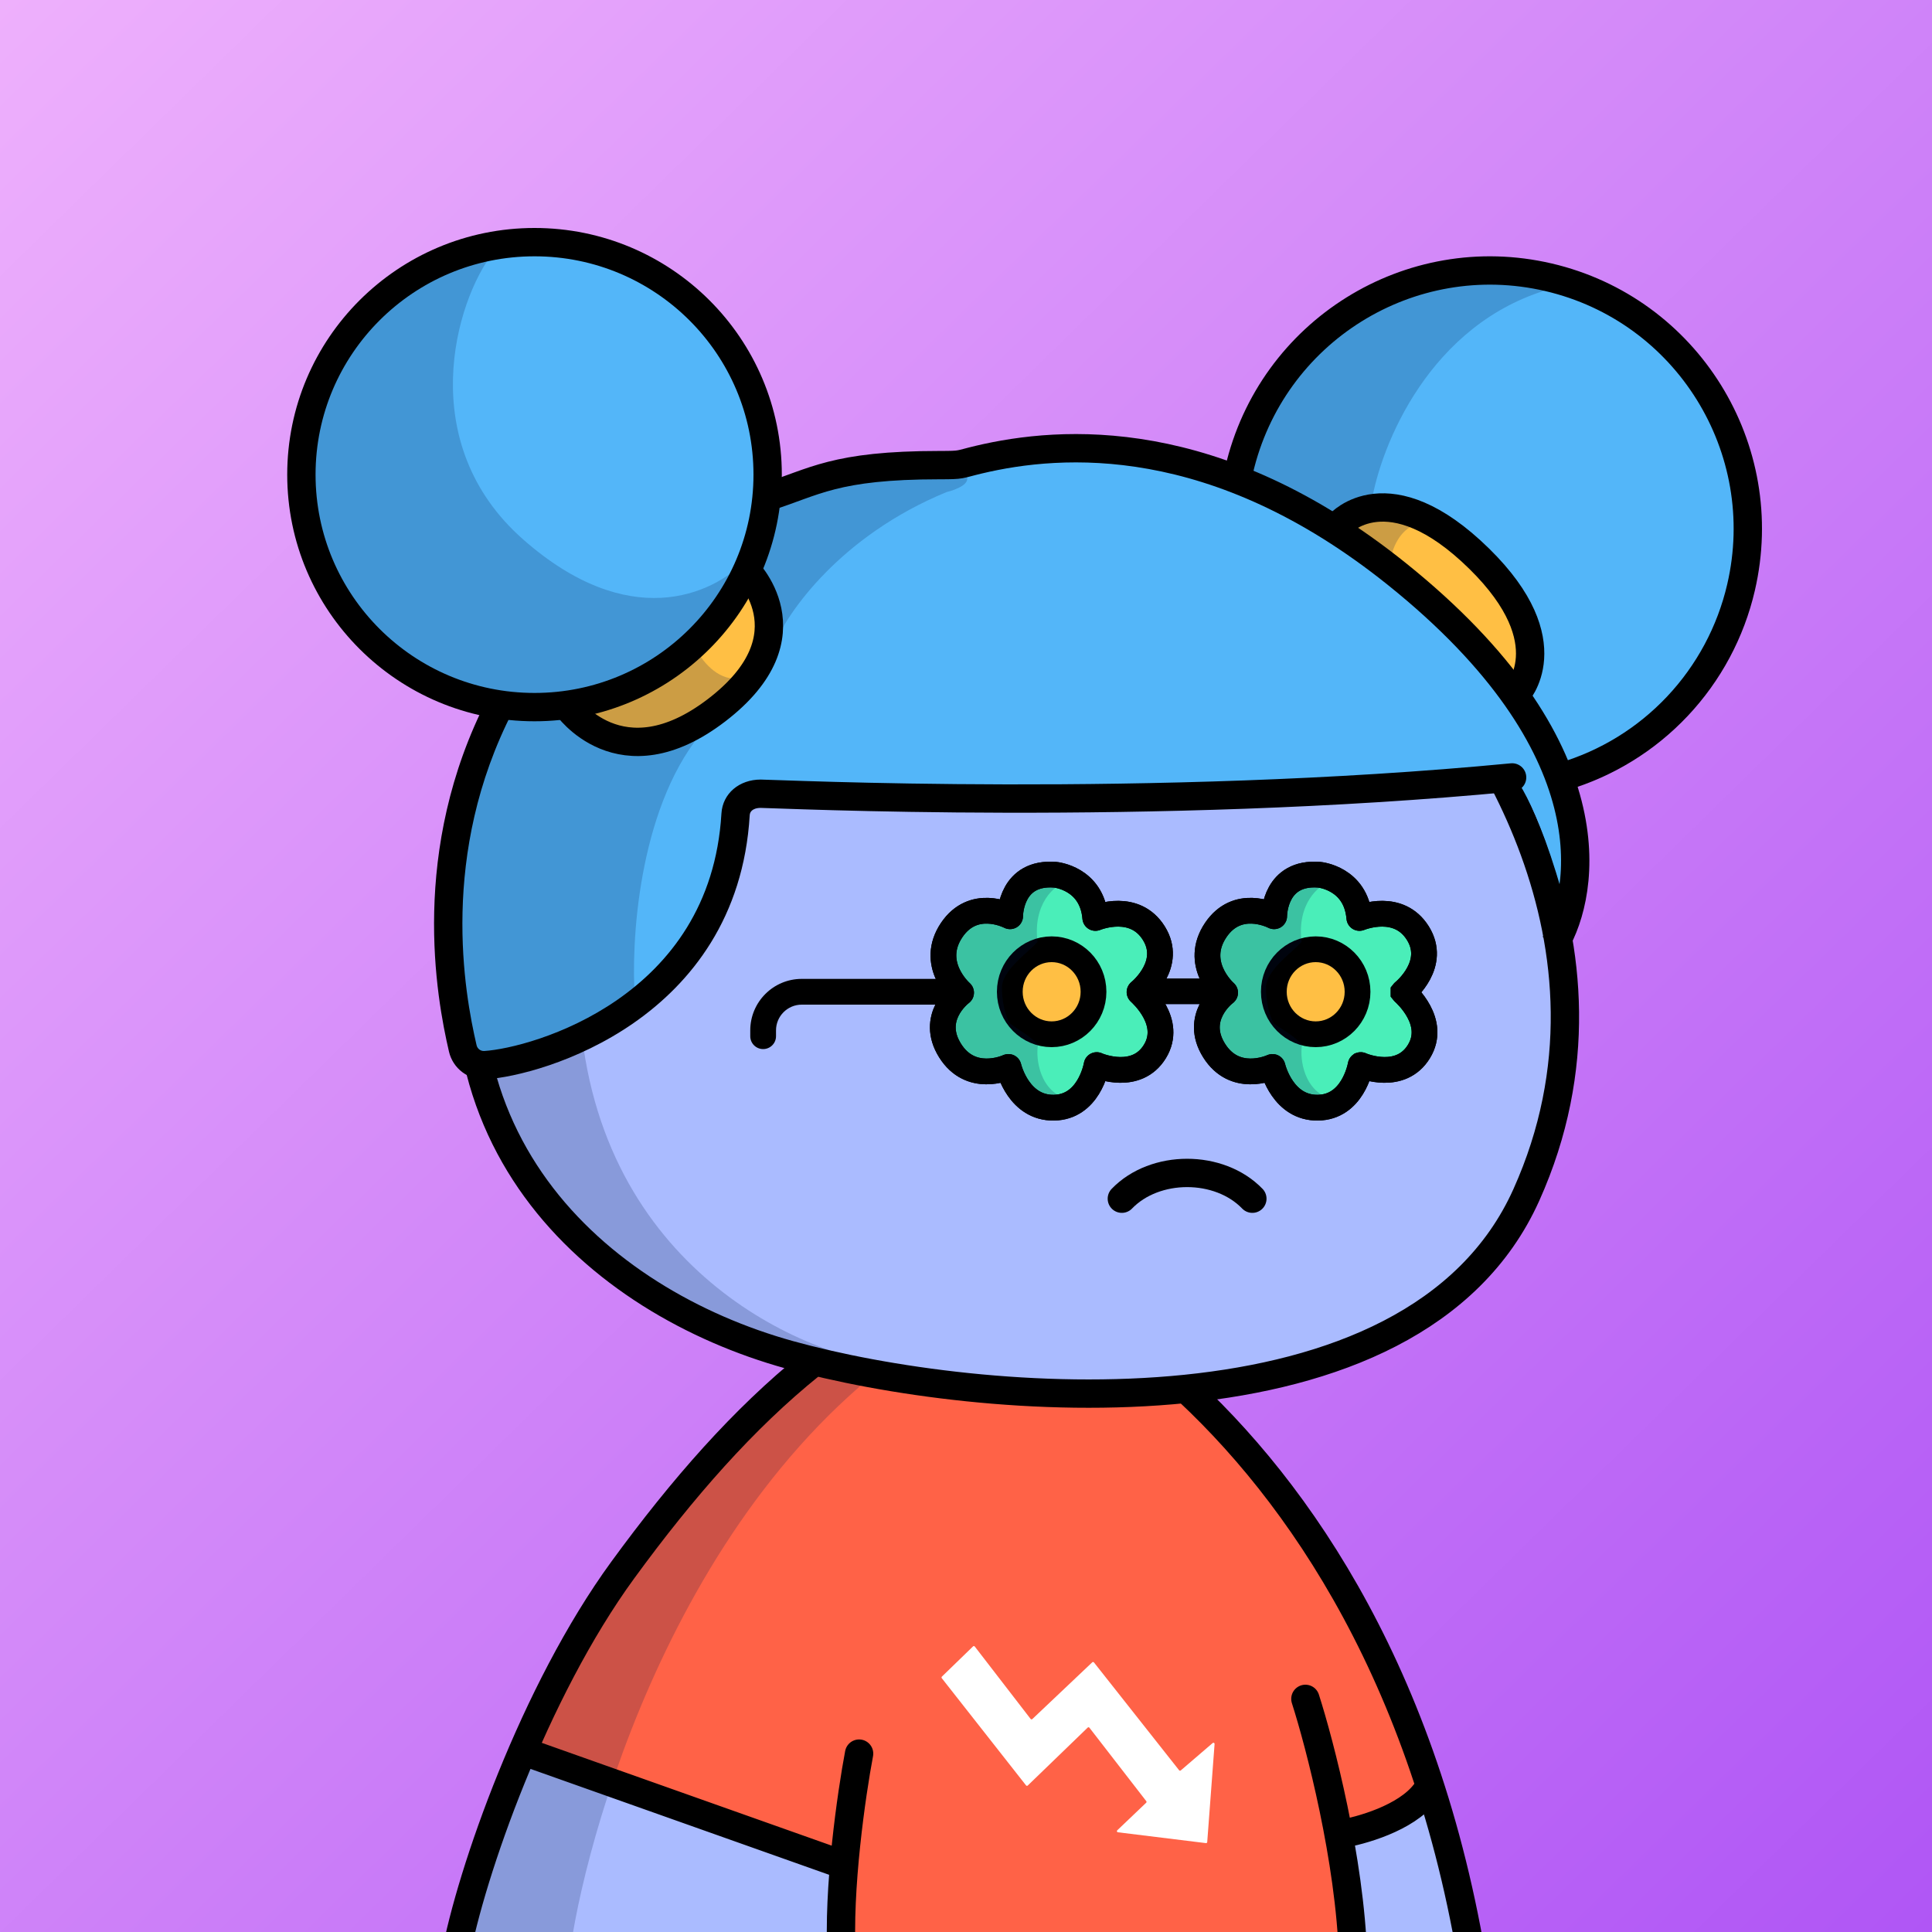 <svg
      xmlns="http://www.w3.org/2000/svg"
      preserveAspectRatio="xMidYMin meet"
      fill="none"
      viewBox="0 0 1500 1500"
    >
      <rect x="0" y="0" width="1500" height="1500" fill="#333333" stroke="none"/>
      <g>
      <path fill="url(#prefix__paint0_linear_53_30461)" d="M0 0h1500v1500H0z"/><defs><linearGradient id="prefix__paint0_linear_53_30461" x1="0" y1="0" x2="1500" y2="1533.5" gradientUnits="userSpaceOnUse">
<stop stop-color="#EEB0FC"/>
<stop offset="1" stop-color="#AF55F5"/>
</linearGradient></defs>
      <g clip-path="url(#clip0_483_510)">
<path d="M773 1011.5C543.4 1029.9 398.667 1353.5 355 1513H1138.5C1075.7 1127 868.667 1017.83 773 1011.5Z" fill="#FF6247"/>
<path d="M409 1362.5L354 1512.5H651.5V1444.5L409 1362.5Z" fill="#AABBFF"/>
<path d="M1039.5 1426.5L1046 1512.5L1142.5 1504L1111 1393L1039.5 1426.5Z" fill="#AABBFF"/>
<path d="M749.5 1019.5C536 1134 457.448 1414.63 443.159 1511H353.699C350.414 1508.73 357.049 1471.27 409.87 1339.62C462.691 1207.98 569.086 1113.24 605.384 1082.33L674 1033.5L749.5 1019.5Z" fill="#001647" fill-opacity="0.2"/>
<path d="M353.5 1519.5C365.5 1454.33 414.5 1313.6 483.5 1219C530.101 1155.11 577.468 1101.29 629.141 1059.66C710.278 994.299 826.037 996.323 905.02 1064.27C1000.08 1146.05 1103.44 1290.29 1142.5 1519.5M1013.5 1319C1024.83 1354.33 1048.1 1443.9 1050.5 1519.5M667 1361.5C661.167 1392.33 650.3 1467.1 653.5 1519.5M408.5 1360.5L651 1446.5M1040.5 1424C1056.33 1421.5 1091.7 1411.6 1106.5 1392" stroke="black" stroke-width="22" stroke-linecap="round"/>
<path d="M867.933 1422.58C867.187 1422.49 866.882 1421.58 867.424 1421.06L889.898 1399.62C890.227 1399.31 890.265 1398.8 889.987 1398.44L845.82 1341.38C845.494 1340.96 844.873 1340.92 844.49 1341.29L797.948 1386.27C797.567 1386.64 796.949 1386.59 796.622 1386.18L731.189 1302.92C730.909 1302.56 730.943 1302.05 731.269 1301.73L755.472 1278.25C755.855 1277.88 756.479 1277.93 756.804 1278.35L800.169 1334.58C800.492 1335 801.109 1335.04 801.493 1334.68L848.021 1290.61C848.403 1290.25 849.014 1290.29 849.339 1290.7L915.467 1374.43C915.782 1374.83 916.367 1374.88 916.753 1374.55L941.524 1353.28C942.126 1352.76 943.056 1353.23 942.997 1354.02L937.287 1430.18C937.249 1430.68 936.793 1431.06 936.287 1430.99L867.933 1422.58Z" fill="white"/>
</g>
<defs>
<clipPath id="clip0_483_510">
<rect width="1500" height="1500" fill="white"/>
</clipPath>
</defs>
      <g clip-path="url(#clip0_497_1194)">
<path d="M379.667 654.812C432.345 471.574 618.472 401.981 699.114 390.653C740.985 382.718 849.655 375.215 949.364 408.675C980 418.956 1049.88 457.388 1091.92 499.818C1144.47 552.856 1272.97 732.052 1185.05 927.725C1097.12 1123.4 758.414 1092.29 612.749 1051.82C464.472 1010.63 314.48 881.563 379.667 654.812Z" fill="#AABBFF"/>
<path d="M449.293 747.204C454.734 531.068 585.306 432.345 649.911 410C432.292 459.565 365.296 655.455 364 747.204C377.99 984.871 584.496 1053.43 681 1058C601.498 1044.46 443.853 963.339 449.293 747.204Z" fill="#001647" fill-opacity="0.2"/>
<path d="M379.667 654.812C432.345 471.574 618.472 401.981 699.114 390.653C740.985 382.718 849.655 375.215 949.364 408.675C980 418.956 1049.88 457.388 1091.92 499.818C1144.47 552.856 1272.97 732.052 1185.05 927.725C1097.12 1123.4 758.414 1092.29 612.749 1051.82C464.472 1010.63 314.48 881.563 379.667 654.812Z" stroke="black" stroke-width="22" stroke-linecap="round"/>
</g>
<defs>
    <clipPath id="prefix__clip0_299_662"><path fill="#fff" d="M0 0h1500v1500H0z"/></clipPath>
</defs>
      <g clip-path="url(#clip0_624_3356)">
<path d="M870.996 930.668C896.721 904.001 946.598 904.001 972.329 930.668" stroke="black" stroke-width="22" stroke-miterlimit="10" stroke-linecap="round"/>
<path d="M862.422 759.355L842.015 765.301L820.167 771.662L792.451 779.737" stroke="black" stroke-width="22" stroke-linecap="round"/>
<path d="M849.032 769.383C851.93 771.992 853.998 775.393 854.983 779.166C855.967 782.938 855.824 786.917 854.571 790.609C853.318 794.301 851.01 797.545 847.933 799.939C844.856 802.333 841.144 803.772 837.258 804.079C833.371 804.386 829.479 803.546 826.065 801.665C822.65 799.783 819.862 796.941 818.046 793.491C816.229 790.042 815.464 786.135 815.844 782.255C816.225 778.374 817.734 774.691 820.186 771.66L842.041 765.322C844.626 766.181 847.006 767.563 849.032 769.383Z" fill="black" stroke="black" stroke-width="22" stroke-linecap="round"/>
<path d="M1034.8 779.707L1007.09 771.632L985.238 765.271L964.831 759.325" stroke="black" stroke-width="22" stroke-linecap="round"/>
<path d="M978.246 769.284C975.349 771.893 973.28 775.294 972.296 779.067C971.311 782.839 971.455 786.818 972.708 790.51C973.96 794.202 976.268 797.445 979.345 799.839C982.423 802.234 986.134 803.673 990.021 803.98C993.908 804.287 997.799 803.447 1001.21 801.565C1004.63 799.684 1007.42 796.842 1009.23 793.392C1011.05 789.942 1011.82 786.036 1011.43 782.156C1011.05 778.275 1009.54 774.592 1007.09 771.561L985.238 765.223C982.653 766.081 980.273 767.464 978.246 769.284Z" fill="black" stroke="black" stroke-width="22" stroke-linecap="round"/>
</g>
<defs>
<clipPath id="clip0_624_3356">
<rect width="1500" height="1500" fill="white"/>
</clipPath>
</defs>
      <g clip-path="url(#clip0_924_508)">
<path d="M582.499 804.5C582.499 810.023 586.976 814.5 592.499 814.5C598.022 814.5 602.499 810.023 602.499 804.5H582.499ZM747.333 760L622.499 760L622.499 780L747.333 780L747.333 760ZM582.499 800V804.5H602.499V800H582.499ZM622.499 760C600.408 760 582.499 777.908 582.499 800H602.499C602.499 788.954 611.453 780 622.499 780L622.499 760Z" fill="black"/>
<path d="M894.386 769.667H939.5" stroke="black" stroke-width="20" stroke-miterlimit="10"/>
<path d="M989.139 711.37C989.153 711.379 989.168 711.384 989.185 711.384C989.201 711.385 989.217 711.38 989.231 711.372C989.245 711.364 989.256 711.352 989.264 711.338C989.271 711.323 989.275 711.307 989.273 711.291C989.273 708.797 990.302 676.51 1024.25 679.154C1024.25 679.154 1052.73 681.648 1055.38 712.609C1055.38 712.623 1055.39 712.637 1055.4 712.649C1055.4 712.661 1055.41 712.672 1055.43 712.679C1055.44 712.687 1055.45 712.692 1055.47 712.693C1055.48 712.695 1055.5 712.693 1055.51 712.688C1057.55 711.899 1086.02 700.802 1100.84 724.526C1115.66 748.25 1091.4 768.865 1089.77 770.175C1089.76 770.184 1089.75 770.195 1089.74 770.207C1089.74 770.219 1089.73 770.233 1089.73 770.246C1089.73 770.26 1089.74 770.273 1089.74 770.285C1089.75 770.297 1089.76 770.308 1089.77 770.317C1091.29 771.825 1115.74 793.449 1101.63 816.416C1087.53 839.382 1058.56 827.946 1056.54 826.928C1056.53 826.92 1056.51 826.915 1056.5 826.914C1056.48 826.913 1056.47 826.916 1056.45 826.922C1056.44 826.929 1056.43 826.938 1056.42 826.95C1056.41 826.962 1056.4 826.977 1056.4 826.991C1056.01 829.186 1050.02 859.642 1023.17 859.997C996.331 860.352 988.538 830.488 988.031 828.428C988.028 828.415 988.022 828.403 988.013 828.393C988.005 828.382 987.994 828.374 987.982 828.368C987.97 828.362 987.957 828.359 987.944 828.358C987.93 828.358 987.917 828.36 987.905 828.365C986.014 829.225 958.529 841.055 942.611 815.603C926.693 790.15 949.534 772.03 951.156 770.791C951.167 770.783 951.176 770.772 951.183 770.76C951.189 770.747 951.193 770.734 951.193 770.72C951.193 770.706 951.189 770.692 951.183 770.68C951.176 770.667 951.167 770.657 951.156 770.649C949.573 769.228 926.574 747.864 943.893 722.088C960.507 697.495 987.019 710.297 989.139 711.37Z" fill="#4AEEB9" stroke="black" stroke-width="20" stroke-miterlimit="10"/>
<path d="M784.139 711.37C784.153 711.379 784.168 711.384 784.185 711.384C784.201 711.385 784.217 711.38 784.231 711.372C784.245 711.364 784.256 711.352 784.264 711.338C784.271 711.323 784.275 711.307 784.273 711.291C784.273 708.797 785.302 676.51 819.251 679.154C819.251 679.154 847.732 681.648 850.383 712.609C850.384 712.623 850.389 712.637 850.397 712.649C850.404 712.661 850.414 712.672 850.427 712.679C850.439 712.687 850.453 712.692 850.467 712.693C850.481 712.695 850.496 712.693 850.509 712.688C852.55 711.899 881.024 700.802 895.843 724.526C910.661 748.25 886.404 768.865 884.766 770.175C884.756 770.184 884.748 770.195 884.743 770.207C884.737 770.219 884.734 770.233 884.734 770.246C884.734 770.26 884.737 770.273 884.743 770.285C884.748 770.297 884.756 770.308 884.766 770.317C886.285 771.825 910.74 793.449 896.634 816.416C882.527 839.382 853.563 827.946 851.538 826.928C851.525 826.92 851.511 826.915 851.496 826.914C851.481 826.913 851.466 826.916 851.453 826.922C851.439 826.929 851.427 826.938 851.419 826.95C851.41 826.962 851.405 826.977 851.403 826.991C851.008 829.186 845.019 859.642 818.175 859.997C791.331 860.352 783.538 830.488 783.031 828.428C783.028 828.415 783.022 828.403 783.013 828.393C783.005 828.382 782.994 828.374 782.982 828.368C782.97 828.362 782.957 828.359 782.944 828.358C782.93 828.358 782.917 828.36 782.905 828.365C781.014 829.225 753.529 841.055 737.611 815.603C721.693 790.15 744.534 772.03 746.156 770.791C746.167 770.783 746.176 770.772 746.183 770.76C746.189 770.747 746.193 770.734 746.193 770.72C746.193 770.706 746.189 770.692 746.183 770.68C746.176 770.667 746.167 770.657 746.156 770.649C744.573 769.228 721.574 747.864 738.893 722.088C755.507 697.495 782.019 710.297 784.139 711.37Z" fill="#4AEEB9" stroke="black" stroke-width="20" stroke-miterlimit="10"/>
<path d="M1054 770C1054 788.336 1039.34 803 1021.5 803C1003.66 803 989 788.336 989 770C989 751.664 1003.66 737 1021.5 737C1039.34 737 1054 751.664 1054 770Z" fill="#FFBF44" stroke="black" stroke-width="20"/>
<path d="M849 770C849 788.336 834.339 803 816.5 803C798.661 803 784 788.336 784 770C784 751.664 798.661 737 816.5 737C834.339 737 849 751.664 849 770Z" fill="#FFBF44" stroke="black" stroke-width="20"/>
<path d="M1010.55 731.17C1006.77 701.733 1023.94 686.472 1032.99 685.021C1021.34 681.539 998.775 687.791 993.525 691.352C991.687 694.122 987.618 700.294 986.043 702.826C984.074 705.991 982.893 709.552 981.712 709.948C980.531 710.344 964.78 711.531 963.993 711.531C963.205 711.531 943.517 719.84 943.124 720.631C942.73 721.422 935.249 740.414 935.249 741.206C935.249 741.839 938.924 764.418 940.761 775.628C938.53 780.904 933.673 792.959 932.098 798.973C930.523 804.987 948.242 823.108 957.299 831.417L987.224 833.395L1016.76 859.905C1031.72 860.301 1059.6 859.668 1035.66 853.97C1011.72 848.272 1009.14 821.537 1010.85 811.382C1009.8 809.14 1003.45 804.418 1002.19 803.469C1000.61 802.282 989.193 795.016 988.8 794.225C988.406 793.433 983.287 785.124 982.893 767.319C982.578 753.076 1004.25 738.952 1010.55 731.17Z" fill="#001647" fill-opacity="0.2"/>
<path d="M805.55 731.17C801.77 701.733 818.938 686.472 827.994 685.021C816.339 681.539 793.775 687.791 788.525 691.352C786.687 694.122 782.618 700.294 781.043 702.826C779.074 705.991 777.893 709.552 776.712 709.948C775.531 710.344 759.78 711.531 758.993 711.531C758.205 711.531 738.517 719.84 738.124 720.631C737.73 721.422 730.249 740.414 730.249 741.206C730.249 741.839 733.924 764.418 735.761 775.628C733.53 780.904 728.673 792.959 727.098 798.973C725.523 804.987 743.242 823.108 752.299 831.417L782.224 833.395L811.756 859.905C826.719 860.301 854.597 859.668 830.657 853.97C806.716 848.272 804.144 821.537 805.85 811.382C804.8 809.14 798.447 804.418 797.187 803.469C795.612 802.282 784.193 795.016 783.8 794.225C783.406 793.433 778.287 785.124 777.893 767.319C777.578 753.076 799.25 738.952 805.55 731.17Z" fill="#001647" fill-opacity="0.2"/>
<path d="M989.139 711.37C989.153 711.379 989.168 711.384 989.185 711.384C989.201 711.385 989.217 711.38 989.231 711.372C989.245 711.364 989.256 711.352 989.264 711.338C989.271 711.323 989.275 711.307 989.273 711.291C989.273 708.797 990.302 676.51 1024.25 679.154C1024.25 679.154 1052.73 681.648 1055.38 712.609C1055.38 712.623 1055.39 712.637 1055.4 712.649C1055.4 712.661 1055.41 712.672 1055.43 712.679C1055.44 712.687 1055.45 712.692 1055.47 712.693C1055.48 712.695 1055.5 712.693 1055.51 712.688C1057.55 711.899 1086.02 700.802 1100.84 724.526C1115.66 748.25 1091.4 768.865 1089.77 770.175C1089.76 770.184 1089.75 770.195 1089.74 770.207C1089.74 770.219 1089.73 770.233 1089.73 770.246C1089.73 770.26 1089.74 770.273 1089.74 770.285C1089.75 770.297 1089.76 770.308 1089.77 770.317C1091.29 771.825 1115.74 793.449 1101.63 816.416C1087.53 839.382 1058.56 827.946 1056.54 826.928C1056.53 826.92 1056.51 826.915 1056.5 826.914C1056.48 826.913 1056.47 826.916 1056.45 826.922C1056.44 826.929 1056.43 826.938 1056.42 826.95C1056.41 826.962 1056.4 826.977 1056.4 826.991C1056.01 829.186 1050.02 859.642 1023.17 859.997C996.331 860.352 988.538 830.488 988.031 828.428C988.028 828.415 988.022 828.403 988.013 828.393C988.005 828.382 987.994 828.374 987.982 828.368C987.97 828.362 987.957 828.359 987.944 828.358C987.93 828.358 987.917 828.36 987.905 828.365C986.014 829.225 958.529 841.055 942.611 815.603C926.693 790.15 949.534 772.03 951.156 770.791C951.167 770.783 951.176 770.772 951.183 770.76C951.189 770.747 951.193 770.734 951.193 770.72C951.193 770.706 951.189 770.692 951.183 770.68C951.176 770.667 951.167 770.657 951.156 770.649C949.573 769.228 926.574 747.864 943.893 722.088C960.507 697.495 987.019 710.297 989.139 711.37Z" stroke="black" stroke-width="20" stroke-miterlimit="10"/>
<path d="M784.139 711.37C784.153 711.379 784.168 711.384 784.185 711.384C784.201 711.385 784.217 711.38 784.231 711.372C784.245 711.364 784.256 711.352 784.264 711.338C784.271 711.323 784.275 711.307 784.273 711.291C784.273 708.797 785.302 676.51 819.251 679.154C819.251 679.154 847.732 681.648 850.383 712.609C850.384 712.623 850.389 712.637 850.397 712.649C850.404 712.661 850.414 712.672 850.427 712.679C850.439 712.687 850.453 712.692 850.467 712.693C850.481 712.695 850.496 712.693 850.509 712.688C852.55 711.899 881.024 700.802 895.843 724.526C910.661 748.25 886.404 768.865 884.766 770.175C884.756 770.184 884.748 770.195 884.743 770.207C884.737 770.219 884.734 770.233 884.734 770.246C884.734 770.26 884.737 770.273 884.743 770.285C884.748 770.297 884.756 770.308 884.766 770.317C886.285 771.825 910.74 793.449 896.634 816.416C882.527 839.382 853.563 827.946 851.538 826.928C851.525 826.92 851.511 826.915 851.496 826.914C851.481 826.913 851.466 826.916 851.453 826.922C851.439 826.929 851.427 826.938 851.419 826.95C851.41 826.962 851.405 826.977 851.403 826.991C851.008 829.186 845.019 859.642 818.175 859.997C791.331 860.352 783.538 830.488 783.031 828.428C783.028 828.415 783.022 828.403 783.013 828.393C783.005 828.382 782.994 828.374 782.982 828.368C782.97 828.362 782.957 828.359 782.944 828.358C782.93 828.358 782.917 828.36 782.905 828.365C781.014 829.225 753.529 841.055 737.611 815.603C721.693 790.15 744.534 772.03 746.156 770.791C746.167 770.783 746.176 770.772 746.183 770.76C746.189 770.747 746.193 770.734 746.193 770.72C746.193 770.706 746.189 770.692 746.183 770.68C746.176 770.667 746.167 770.657 746.156 770.649C744.573 769.228 721.574 747.864 738.893 722.088C755.507 697.495 782.019 710.297 784.139 711.37Z" stroke="black" stroke-width="20" stroke-miterlimit="10"/>
</g>
<defs>
<clipPath id="clip0_924_508">
<rect width="1500" height="1500" fill="white"/>
</clipPath>
</defs>
      <g clip-path="url(#clip0_708_47)">
<path d="M897.736 617.618L881.079 614.086C881.079 614.086 866.198 610.584 860.384 617.618C854.569 624.652 841.111 606.134 840.193 611.058C839.274 615.983 793.249 617.114 793.249 617.114H752.868C752.868 617.114 707.792 611.654 689.772 617.618C671.751 623.583 639.012 615.842 634.752 617.114C630.492 618.385 581.862 619.445 579.732 621.15C577.602 622.856 570.252 648.711 568.122 650.417C565.992 652.122 563.499 671.226 563.075 682.711C562.651 694.196 552.848 701.805 552.475 709.455C552.101 717.104 532.062 737.631 528.236 750.387C524.409 763.143 519.059 764.607 515.233 772.256C511.407 779.906 495.375 780.814 492.407 784.639C489.439 788.464 477.133 791.996 473.731 796.245C469.593 801.754 467.564 805.947 461.899 809.869C454.64 814.804 452.248 815.551 452.248 815.551C452.248 815.551 418.156 814.471 415.016 815.753C411.876 817.034 366.558 827.409 366.558 827.409L354.595 824.381C354.595 824.381 379.228 837.894 374.968 823.009C370.707 808.123 368.173 826.036 365.226 806.195C362.278 786.355 359.653 780.269 354.979 765.687C350.305 751.104 346.468 735.613 342.683 721.161C338.897 706.709 342.683 691.39 342.683 691.39C342.683 691.39 344.005 664.828 348.043 648.388C352.081 631.949 353.575 624.995 353.999 621.342C354.423 617.689 364.63 590.128 365.478 588.039C366.326 585.95 390.999 520.857 390.999 520.857L420.437 490.238L487.561 425.175C487.561 425.175 603.658 389.854 610.069 386.705C616.479 383.556 630.906 380.105 632.188 379.257C633.47 378.41 674.942 363.907 682.604 360.507C690.266 357.106 701.472 362.283 707.842 360.507C714.213 358.73 750.334 357.065 757.562 356.217C764.791 355.37 784.82 344.733 803.637 346.126C822.455 347.518 852.378 345.742 874.578 348.921C896.777 352.1 938.704 362.151 938.704 362.151L1069.02 429.898L1161.55 513.278L1222 627.932L1216.9 708.445C1193 617 1172.07 598.525 1172.07 598.525C1172.07 598.525 1118.32 617.618 1025.79 611.401C1023.83 610.978 970.06 617.78 967.395 615.6C964.729 613.42 918.937 614.086 918.937 614.086L897.736 617.618Z" fill="#53B6F9"/>
<path d="M445 548.267C445 548.267 492.54 607.041 554.165 553.465C615.791 499.89 579.238 451 579.238 451L549.47 495.244L511.846 524.868L451.261 545.672L445 548.267Z" fill="#FFBF44"/>
<path d="M1040 401.139C1040 401.139 1087.44 365.088 1144.64 422.698C1201.84 480.308 1183.05 513.346 1183.05 513.346L1177.62 528C1177.62 528 1096.93 442.694 1093.26 441.323C1089.59 439.953 1040 401.139 1040 401.139Z" fill="#FFBF44"/>
<path d="M415 549C514.964 549 596 468.187 596 368.5C596 268.813 514.964 188 415 188C315.036 188 234 268.813 234 368.5C234 468.187 315.036 549 415 549Z" fill="#53B6F9"/>
<path d="M1118.11 214.423C1118.11 214.423 1237.35 183.413 1333.33 308.069C1429.3 432.726 1261.74 581.54 1261.74 581.54L1213.76 597L1176.8 539.157C1176.8 539.157 1216.31 505.594 1154.46 434.32C1092.6 363.046 1032.37 401.917 1032.37 401.917L954 367.547C954 367.547 992.035 241.548 1118.11 214.423Z" fill="#53B6F9"/>
<path d="M382.963 196C353.376 233.807 321.435 344.205 406.162 418.812C487.757 490.662 552.594 462.703 580.026 434.192C580.988 416.977 583.944 398.87 591.031 403.254L592.761 388.062L683.035 361.849C702.871 361.177 743.957 361.546 749.605 368.402C755.254 375.258 742.209 380.332 734.98 382.013C652.674 415.888 611.253 475.439 600.83 500.98L585.7 450.066L588.746 423.32C586.494 426.81 583.573 430.505 580.026 434.192C579.71 439.858 579.609 445.427 579.648 450.066L541.32 505.517C545.859 514.087 559.072 530.218 575.614 526.185C592.156 522.152 563.342 546.685 546.868 559.456C534.214 565.141 510.466 573.455 490.471 574.471L501.479 580.124L543.337 570.546C495.538 630.231 489.799 731.858 492.905 775.21C470.042 790.333 417.963 821.386 392.545 824.612C367.127 827.838 356.738 810.161 354.721 800.919L347.156 711.694L354.721 635.575L389.519 551.894H440.728C438.218 549.461 436.658 547.546 435.917 546.349C396.243 555.255 303.582 547.156 250.326 443.513C183.755 313.959 304.288 214.148 382.963 196Z" fill="#001647" fill-opacity="0.2"/>
<path d="M1204 224.23C1109.99 250.846 1072.04 345.886 1064.81 390.078L1079.43 395.119C1095.91 397.136 1124.12 401.975 1105.15 405.201C1086.19 408.427 1080.1 427.718 1079.43 436.959L1039.59 409.738L960.917 367.898C968.818 342.021 999.245 280.285 1057.75 240.361C1116.25 200.436 1179.62 212.971 1204 224.23Z" fill="#001647" fill-opacity="0.2"/>
<path d="M595 386.03C632.39 374.373 647.497 361.12 729.543 361.12C747.775 361.12 743.743 360.71 759.899 356.878C824.369 341.584 944.158 332.988 1084.58 445.709C1251.35 579.581 1230.85 692.837 1207.22 733" stroke="black" stroke-width="22" stroke-miterlimit="10"/>
<path d="M1175.05 614.543C1181.1 613.962 1185.53 608.588 1184.95 602.541C1184.37 596.494 1179 592.063 1172.95 592.644L1175.05 614.543ZM571.098 632.245L560.118 631.595L571.098 632.245ZM376.743 826.963L376.036 815.985L376.022 815.986L376.008 815.987L376.743 826.963ZM359.309 814.04L348.596 816.536L348.598 816.546L359.309 814.04ZM1172.95 592.644C893.968 619.452 602.922 605.25 590.57 605.25V627.25C601.41 627.25 894.673 641.486 1175.05 614.543L1172.95 592.644ZM590.57 605.25C574.091 605.25 561.042 615.966 560.118 631.595L582.079 632.894C582.169 631.37 582.789 630.159 583.856 629.241C584.947 628.303 587.03 627.25 590.57 627.25V605.25ZM560.118 631.595C555.888 703.131 519.577 748.317 479.304 776.263C438.586 804.516 394.182 814.817 376.036 815.985L377.45 837.94C399.315 836.532 447.622 825.024 491.845 794.338C536.513 763.343 577.375 712.459 582.079 632.894L560.118 631.595ZM376.008 815.987C374.652 816.078 373.306 815.684 372.209 814.871L359.109 832.545C364.398 836.465 370.908 838.378 377.478 837.938L376.008 815.987ZM372.209 814.871C371.112 814.057 370.334 812.876 370.02 811.534L348.598 816.546C350.097 822.954 353.82 828.625 359.109 832.545L372.209 814.871ZM370.022 811.544C360.562 770.933 340.975 663.055 398.226 552.042L378.673 541.958C317.789 660.015 338.757 774.297 348.596 816.536L370.022 811.544Z" fill="black"/>
<path d="M1040 406.92C1040 406.92 1077.75 364.311 1148.52 433.85C1215.3 499.446 1177.16 539 1177.16 539" stroke="black" stroke-width="22" stroke-miterlimit="10"/>
<path d="M1213.36 603C1247.34 592.982 1278.06 574.1 1302.37 548.283C1326.68 522.467 1343.72 490.643 1351.74 456.064C1376.8 348.198 1309.88 240.392 1202.25 215.271C1094.63 190.151 987.064 257.23 962 365.106" stroke="black" stroke-width="22" stroke-miterlimit="10"/>
<path d="M415 549C514.964 549 596 468.187 596 368.5C596 268.813 514.964 188 415 188C315.036 188 234 268.813 234 368.5C234 468.187 315.036 549 415 549Z" stroke="black" stroke-width="22" stroke-miterlimit="10"/>
<path d="M440 547.868C440 547.868 481.455 608.65 556.206 551.527C632.92 492.91 577.894 441 577.894 441" stroke="black" stroke-width="22" stroke-miterlimit="10"/>
</g>
<defs>
<clipPath id="clip0_708_47">
<rect width="1500" height="1500" fill="white"/>
</clipPath>
</defs>
      
    </g>
    </svg>